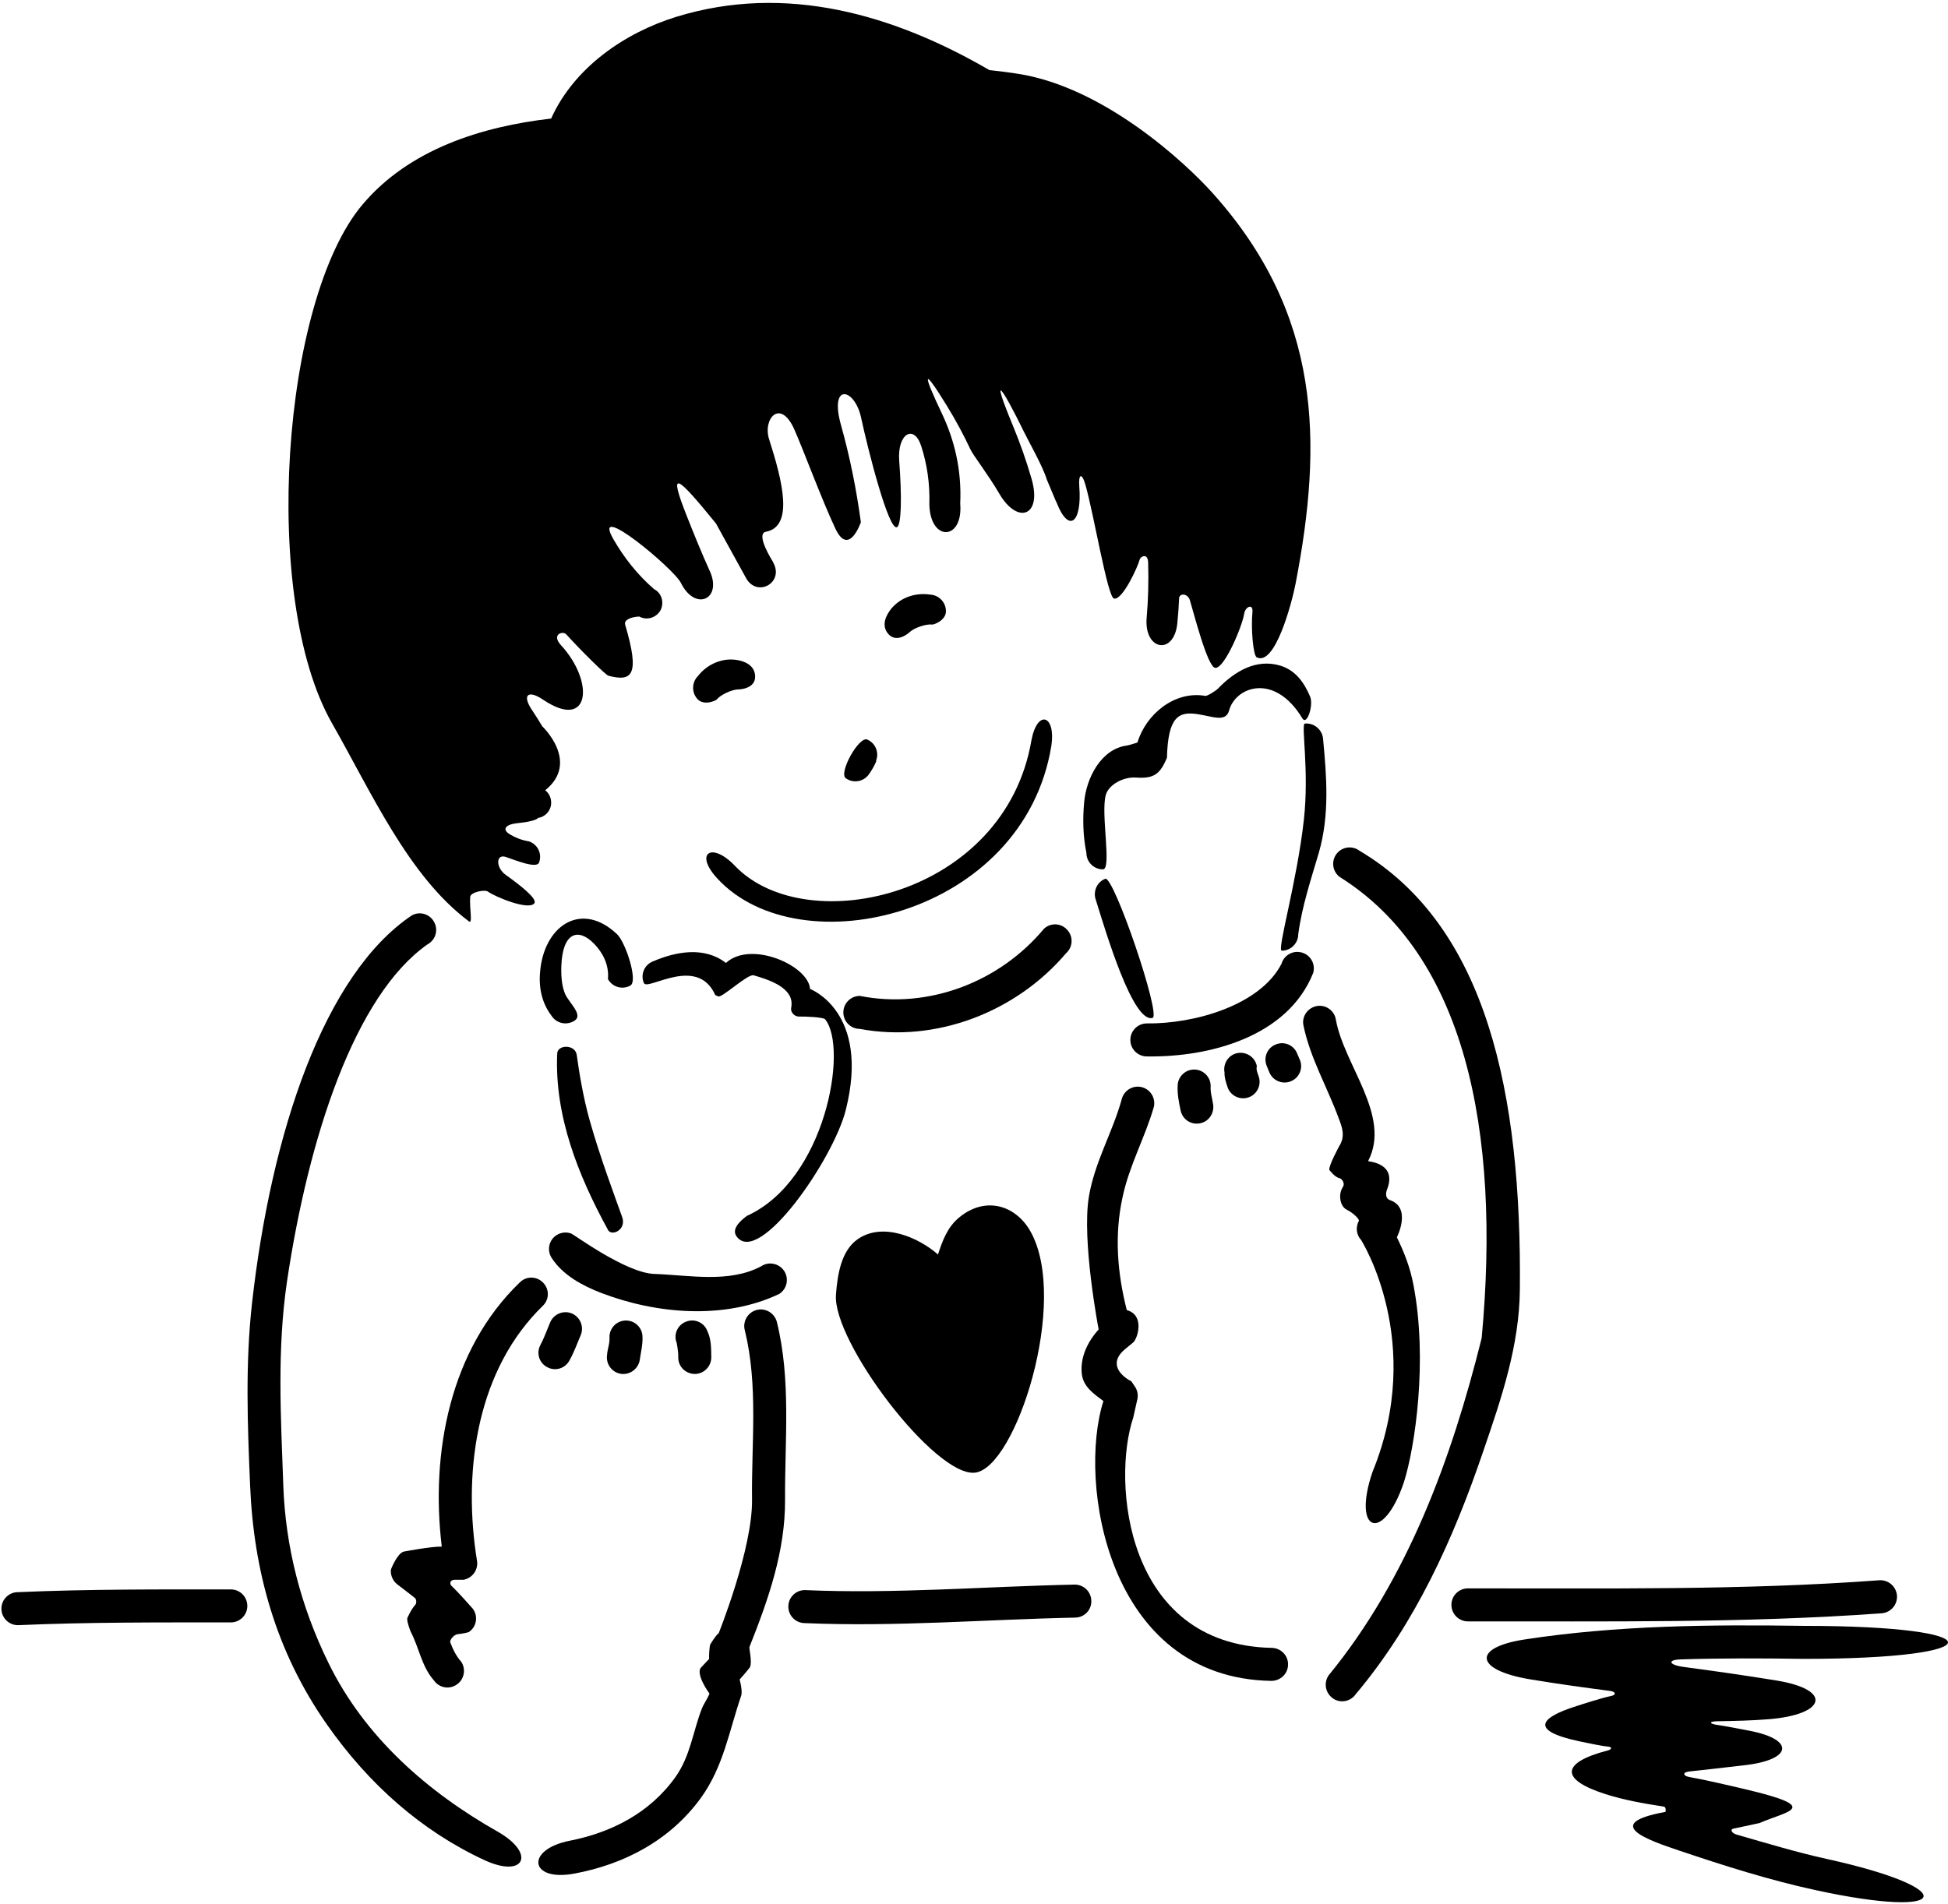 <?xml version="1.0" encoding="UTF-8"?>
<svg xmlns="http://www.w3.org/2000/svg" xmlns:xlink="http://www.w3.org/1999/xlink" width="354pt" height="346pt" viewBox="0 0 354 346" version="1.1">
<g id="surface1">
<path style=" stroke:none;fill-rule:nonzero;fill:rgb(0%,0%,0%);fill-opacity:1;" d="M 133.695 157.516 C 129.344 152.848 126.051 155.059 130.402 159.723 C 145.434 175.934 186.016 166.438 191.059 135.555 C 191.898 129.949 188.52 128.867 187.445 134.516 C 182.629 162.891 146.738 170.852 133.695 157.516 "/>
<path style=" stroke:none;fill-rule:nonzero;fill:rgb(0%,0%,0%);fill-opacity:1;" d="M 134.227 120.016 C 131.492 119.438 128.602 120.605 126.82 122.891 C 125.664 124.074 125.664 125.949 126.82 127.141 C 128.008 128.297 130.074 127.344 130.23 127.156 C 131.031 126.199 132.941 125.43 133.883 125.324 C 135.539 125.324 137.227 124.672 137.227 123.016 C 137.227 121.355 136.008 120.391 134.227 120.016 "/>
<path style=" stroke:none;fill-rule:nonzero;fill:rgb(0%,0%,0%);fill-opacity:1;" d="M 165.535 114.703 C 166.289 114.129 168.203 113.371 169.445 113.516 C 169.688 113.539 171.84 112.809 171.902 111.152 C 171.926 109.496 170.633 108.137 168.977 108.07 C 166.113 107.645 163.215 108.785 161.629 111.086 C 160.594 112.586 160.379 114.129 161.52 115.328 C 162.66 116.527 164.336 115.844 165.535 114.703 "/>
<path style=" stroke:none;fill-rule:nonzero;fill:rgb(0%,0%,0%);fill-opacity:1;" d="M 157.602 134.422 C 156.102 133.766 152.352 140.48 153.695 141.449 C 155.039 142.422 156.914 142.105 157.883 140.766 C 158.445 139.98 158.914 139.141 159.289 138.266 C 159.258 138.297 159.195 138.324 159.164 138.355 C 159.82 136.855 159.133 135.074 157.602 134.422 "/>
<path style=" stroke:none;fill-rule:nonzero;fill:rgb(0%,0%,0%);fill-opacity:1;" d="M 112.141 169.809 C 105.848 163.828 99.215 167.973 98.215 175.984 C 97.832 179.023 98.262 182.059 100.258 184.672 C 101.164 186.047 103.008 186.422 104.414 185.516 C 105.789 184.605 104.102 182.922 103.195 181.516 C 102.199 180.215 101.918 177.898 102.012 175.516 C 102.246 169.441 105.098 168.586 107.961 171.535 C 109.523 173.141 110.711 175.355 110.477 177.949 C 111.258 179.391 113.07 179.949 114.539 179.141 C 116.008 178.355 113.684 171.277 112.141 169.809 "/>
<path style=" stroke:none;fill-rule:nonzero;fill:rgb(0%,0%,0%);fill-opacity:1;" d="M 135.695 221.016 C 134.383 222.016 132.883 223.449 133.883 224.766 C 137.938 230.215 151.43 210.762 153.695 201.766 C 158.215 183.84 147.199 179.746 147.199 179.746 L 147.195 179.641 C 146.75 175.398 136.383 170.898 131.918 175.027 C 128.012 171.98 122.836 172.938 118.602 174.766 C 117.07 175.391 116.352 177.172 117.008 178.672 C 117.633 180.199 126.695 173.516 129.977 180.855 L 130.508 181.105 C 131.164 181.449 135.883 176.98 136.945 177.266 C 139.168 177.926 141.836 178.754 143.195 180.516 C 143.902 181.43 143.926 182.43 143.773 183.199 C 143.617 183.973 144.383 184.789 145.207 184.77 C 146.367 184.738 149.637 184.883 149.945 185.266 C 154.176 190.422 150.062 214.523 135.695 221.016 "/>
<path style=" stroke:none;fill-rule:nonzero;fill:rgb(0%,0%,0%);fill-opacity:1;" d="M 104.809 191.746 C 104.527 189.758 101.258 189.855 101.258 191.516 C 100.758 202.824 105.07 213.605 110.383 223.355 C 110.945 224.922 113.918 223.598 113.066 221.219 C 111.586 217.066 109.031 210.254 107.195 203.766 C 105.91 199.215 105.219 194.676 104.809 191.746 "/>
<path style=" stroke:none;fill-rule:nonzero;fill:rgb(0%,0%,0%);fill-opacity:1;" d="M 232.645 120.98 C 228.242 119.672 224.348 122.047 221.324 125.168 C 220.895 125.613 219.363 126.539 219.043 126.484 C 213.406 125.496 208.223 129.883 206.707 134.949 C 206.707 134.949 205.293 135.438 204.777 135.508 C 200.117 136.133 197.43 141.34 197.02 145.797 C 196.738 148.891 196.801 151.949 197.426 155.016 C 197.426 156.672 198.77 158.016 200.426 158.016 C 202.082 158.016 200.008 147.891 200.945 144.516 C 201.438 142.66 204.098 141.164 206.445 141.328 C 209.684 141.555 210.812 140.727 212.062 137.73 C 212.258 130.305 214.152 129.273 217.621 129.801 C 220.367 130.215 222.758 131.359 223.367 129.113 C 224.531 124.828 231.613 122.18 236.676 130.574 C 237.52 131.977 238.77 128.047 238.051 126.547 C 236.988 124.047 235.426 121.824 232.645 120.98 "/>
<path style=" stroke:none;fill-rule:nonzero;fill:rgb(0%,0%,0%);fill-opacity:1;" d="M 209.445 185.016 C 211.07 184.574 202.383 159.105 200.852 159.73 C 199.32 160.324 198.57 162.074 199.164 163.641 C 201.07 169.785 205.91 185.984 209.445 185.016 "/>
<path style=" stroke:none;fill-rule:nonzero;fill:rgb(0%,0%,0%);fill-opacity:1;" d="M 236.945 149.016 C 235.684 160.359 232 172.797 232.926 172.797 C 234.582 172.797 235.926 171.449 235.926 169.797 C 236.613 164.672 238.207 159.949 239.676 154.949 C 241.645 148.105 241.082 141.105 240.426 134.199 C 240.238 132.574 238.77 131.355 237.113 131.516 C 236.395 131.598 237.945 140.031 236.945 149.016 "/>
<path style=" stroke:none;fill-rule:nonzero;fill:rgb(0%,0%,0%);fill-opacity:1;" d="M 138.352 230.141 C 132.539 233.266 125.258 231.766 118.852 231.547 C 113.664 231.324 104.379 224.414 103.773 224.195 C 102.938 223.898 101.98 223.977 101.164 224.48 C 99.758 225.355 99.352 227.199 100.227 228.605 C 102.258 231.766 105.82 233.672 109.195 234.98 C 119.258 238.855 131.695 239.922 141.633 235.172 C 143.008 234.266 143.414 232.422 142.508 231.016 C 141.602 229.641 139.727 229.23 138.352 230.141 "/>
<path style=" stroke:none;fill-rule:nonzero;fill:rgb(0%,0%,0%);fill-opacity:1;" d="M 238.633 176.855 C 239.102 175.266 238.195 173.605 236.602 173.141 C 235.008 172.672 233.352 173.574 232.883 175.172 C 229.039 182.695 217.062 186.137 208.352 186.016 C 206.695 186.047 205.383 187.422 205.414 189.074 C 205.445 190.73 206.82 192.047 208.477 192.016 C 219.883 192.172 234.008 188.422 238.633 176.855 "/>
<path style=" stroke:none;fill-rule:nonzero;fill:rgb(0%,0%,0%);fill-opacity:1;" d="M 231.102 299.516 C 204.453 298.977 202.039 269.219 205.945 257.641 L 206.727 254.141 C 206.82 253.453 206.695 252.766 206.32 252.141 L 205.602 251.078 C 202.914 249.641 201.789 247.391 204.477 245.199 L 205.914 244.016 C 206.719 243.371 208.109 239.02 204.766 238.125 C 203.051 231.402 202.48 224.504 204.008 217.547 C 205.258 211.699 208.102 206.73 209.695 201.141 C 210.039 199.547 209.008 197.922 207.383 197.574 C 205.789 197.23 204.164 198.266 203.82 199.891 C 202.164 205.855 198.945 211.172 197.883 217.48 C 196.539 225.48 199.652 241.641 199.652 241.641 C 197.629 243.883 196.227 246.781 196.602 249.828 C 196.918 252.117 198.809 253.367 200.52 254.656 C 195.816 269.324 201.176 305.043 231.039 305.516 C 232.695 305.516 234.07 304.203 234.07 302.543 C 234.102 300.891 232.758 299.543 231.102 299.516 "/>
<path style=" stroke:none;fill-rule:nonzero;fill:rgb(0%,0%,0%);fill-opacity:1;" d="M 193.758 173.23 C 194.977 172.141 195.07 170.23 193.945 169.016 C 192.852 167.766 190.945 167.672 189.727 168.797 C 181.633 178.516 168.695 183.48 156.258 181.016 C 154.602 181.016 153.258 182.355 153.258 184.016 C 153.258 185.672 154.602 187.016 156.258 187.016 C 170.133 189.605 184.695 183.922 193.758 173.23 "/>
<path style=" stroke:none;fill-rule:nonzero;fill:rgb(0%,0%,0%);fill-opacity:1;" d="M 276.195 234.391 C 276.539 198.891 270.254 168.391 247.07 154.641 C 245.758 153.641 243.883 153.891 242.883 155.199 C 241.883 156.516 242.133 158.391 243.445 159.391 C 266.141 173.574 272.781 205.383 269.258 243.199 C 263.82 265.043 255.852 286.918 241.445 304.516 C 240.508 305.891 240.852 307.73 242.227 308.703 C 243.57 309.641 245.445 309.293 246.383 307.918 C 257.227 295.016 264.102 279.766 269.539 263.793 C 272.852 254.141 276.102 244.605 276.195 234.391 "/>
<path style=" stroke:none;fill-rule:nonzero;fill:rgb(0%,0%,0%);fill-opacity:1;" d="M 243.352 208.355 C 243.352 208.355 241.414 211.922 241.57 212.641 C 241.57 212.641 242.559 213.988 243.422 214.141 C 243.754 214.199 244.527 214.992 244.012 215.781 C 243.176 217.055 243.469 219.242 244.727 219.867 C 245.98 220.492 247.09 221.633 246.934 221.914 C 246.332 223.016 246.457 224.422 247.352 225.391 C 247.352 225.391 259.102 243.895 249.414 267.543 C 245.664 278.574 251.352 280.512 255.102 269.48 C 257.184 262.98 259.453 247.211 256.883 233.672 C 256.305 230.496 255.199 227.656 253.844 224.887 C 253.844 224.887 256.613 219.516 252.57 218.125 C 251.844 217.859 251.727 217.047 252.074 216.164 C 252.762 214.414 253.051 211.691 248.617 211.051 C 252.891 202.828 244.258 193.68 242.758 185.324 C 242.508 183.699 240.945 182.574 239.32 182.855 C 237.695 183.141 236.57 184.672 236.852 186.297 C 238.07 192.297 241.195 197.574 243.289 203.297 C 243.883 204.855 244.539 206.516 243.352 208.355 "/>
<path style=" stroke:none;fill-rule:nonzero;fill:rgb(0%,0%,0%);fill-opacity:1;" d="M 137.477 238.105 C 135.883 238.547 134.914 240.199 135.352 241.797 C 137.82 251.855 136.539 262.293 136.664 272.543 C 136.789 281.48 130.602 296.855 130.602 296.855 C 130.102 297.168 129.07 298.891 129.07 298.891 C 128.914 299.23 128.801 301.281 128.879 301.574 C 128.848 301.586 128.82 301.598 128.789 301.605 L 127.32 303.168 C 126.477 304.48 128.879 307.781 128.922 307.805 C 128.914 307.824 128.922 307.844 128.914 307.855 C 128.57 308.793 127.914 309.605 127.539 310.578 C 125.914 314.73 125.477 319.141 122.758 322.98 C 118.062 329.578 111.02 333.098 103.523 334.574 C 95.43 336.168 96.195 342.062 104.352 340.547 C 113.363 338.875 121.746 334.551 127.383 326.766 C 131.477 321.105 132.508 314.578 134.695 308.203 C 134.977 307.328 134.414 305.258 134.414 305.258 C 134.508 305.184 136.227 303.203 136.32 302.953 C 136.688 301.93 136.098 299.609 136.195 299.355 C 139.633 290.703 142.727 281.918 142.664 272.543 C 142.602 261.766 143.789 250.828 141.164 240.23 C 140.727 238.641 139.07 237.672 137.477 238.105 "/>
<path style=" stroke:none;fill-rule:nonzero;fill:rgb(0%,0%,0%);fill-opacity:1;" d="M 94.445 233.105 C 81.75 245.328 78.223 264.109 80.281 281.113 C 78.438 281.055 73.383 282.016 73.383 282.016 C 72.164 282.328 71.039 285.266 71.039 285.266 C 70.914 286.418 71.477 287.516 72.414 288.141 C 72.414 288.141 74.148 289.449 75.379 290.434 C 75.719 290.703 75.715 291.414 75.469 291.684 C 74.664 292.566 74.008 294.141 74.008 294.141 C 73.914 294.793 74.633 296.578 74.633 296.578 C 76.164 299.48 76.602 302.855 78.82 305.391 C 79.758 306.766 81.602 307.141 82.977 306.203 C 84.352 305.293 84.727 303.418 83.82 302.043 C 82.898 301.016 82.32 299.812 81.836 298.555 C 81.66 298.09 82.492 297.121 83.117 297.039 C 83.984 296.93 85.07 296.758 85.289 296.578 C 86.633 295.605 86.914 293.73 85.914 292.391 C 85.914 292.391 83.246 289.363 82.047 288.238 C 81.645 287.863 81.793 287.141 82.613 287.141 C 83.434 287.141 84.227 287.141 84.227 287.141 C 85.82 286.855 86.914 285.355 86.695 283.766 L 86.477 282.355 C 84.227 266.641 86.82 248.828 98.664 237.324 C 99.852 236.172 99.852 234.266 98.664 233.105 C 97.508 231.922 95.602 231.922 94.445 233.105 "/>
<path style=" stroke:none;fill-rule:nonzero;fill:rgb(0%,0%,0%);fill-opacity:1;" d="M 90.414 332.906 C 77.703 325.703 66.309 315.758 59.727 302.328 C 54.664 292.043 51.852 281.105 51.477 269.855 C 51.039 257.516 50.32 245.355 52.164 232.855 C 56.082 206.66 64.484 180.918 77.695 171.641 C 79.164 170.855 79.695 169.016 78.883 167.574 C 78.102 166.105 76.258 165.574 74.82 166.391 C 58.93 177.09 49.297 205.68 45.789 236.949 C 44.57 247.98 44.977 258.855 45.445 269.855 C 46.07 285.355 50.07 300.168 59.477 313.543 C 67.039 324.312 76.602 332.797 88.031 338.094 C 95.309 341.473 97.484 336.914 90.414 332.906 "/>
<path style=" stroke:none;fill-rule:nonzero;fill:rgb(0%,0%,0%);fill-opacity:1;" d="M 177.195 267.668 C 184.609 266.809 194.34 236.473 187.277 223.848 C 184.629 219.109 179.133 217.297 174.289 221.297 C 172.148 223.066 171.262 225.551 170.453 228.016 C 166.863 224.867 160.434 222.133 155.945 225.18 C 152.883 227.242 152.191 231.617 151.914 235.324 C 151.277 243.848 169.945 268.516 177.195 267.668 "/>
<path style=" stroke:none;fill-rule:nonzero;fill:rgb(0%,0%,0%);fill-opacity:1;" d="M 99.539 248.543 C 101.008 249.293 102.82 248.668 103.539 247.168 C 104.352 245.73 104.883 244.172 105.539 242.672 C 106.164 241.141 105.445 239.391 103.914 238.73 C 102.383 238.105 100.633 238.824 99.977 240.355 C 99.383 241.766 98.883 243.199 98.164 244.547 C 97.414 246.043 98.039 247.828 99.539 248.543 "/>
<path style=" stroke:none;fill-rule:nonzero;fill:rgb(0%,0%,0%);fill-opacity:1;" d="M 116.258 247.203 C 116.445 245.797 116.82 244.449 116.758 243.016 C 116.758 241.355 115.414 240.016 113.758 240.016 C 112.102 240.016 110.758 241.355 110.758 243.016 C 110.852 244.141 110.383 245.172 110.32 246.266 C 110.07 247.918 111.195 249.453 112.82 249.703 C 114.445 249.953 115.977 248.828 116.258 247.203 "/>
<path style=" stroke:none;fill-rule:nonzero;fill:rgb(0%,0%,0%);fill-opacity:1;" d="M 123.258 246.828 C 123.289 248.48 124.695 249.766 126.352 249.73 C 128.008 249.668 129.289 248.293 129.258 246.641 C 129.227 245.047 129.258 243.422 128.539 241.922 C 127.945 240.355 126.195 239.605 124.664 240.23 C 123.102 240.824 122.352 242.574 122.977 244.105 C 123.133 245.016 123.289 245.922 123.258 246.828 "/>
<path style=" stroke:none;fill-rule:nonzero;fill:rgb(0%,0%,0%);fill-opacity:1;" d="M 217.008 194.398 C 215.352 194.398 214.008 195.742 214.008 197.398 C 213.945 198.898 214.227 200.336 214.539 201.805 C 214.852 203.43 216.414 204.492 218.039 204.18 C 219.664 203.898 220.727 202.305 220.445 200.68 C 220.289 199.586 219.914 198.523 220.008 197.398 C 220.008 195.742 218.664 194.398 217.008 194.398 "/>
<path style=" stroke:none;fill-rule:nonzero;fill:rgb(0%,0%,0%);fill-opacity:1;" d="M 224.871 191.41 C 223.246 191.723 222.215 193.316 222.527 194.941 C 222.496 195.816 222.746 196.629 223.027 197.441 C 223.465 199.035 225.152 199.973 226.746 199.504 C 228.34 199.035 229.246 197.379 228.777 195.785 C 228.59 195.129 228.215 194.504 228.402 193.785 C 228.09 192.16 226.496 191.098 224.871 191.41 "/>
<path style=" stroke:none;fill-rule:nonzero;fill:rgb(0%,0%,0%);fill-opacity:1;" d="M 235.707 191.449 C 235.082 189.922 233.332 189.199 231.801 189.855 C 230.27 190.48 229.551 192.23 230.207 193.766 C 230.363 194.141 230.52 194.547 230.676 194.922 C 231.332 196.449 233.082 197.172 234.613 196.516 C 236.145 195.891 236.863 194.105 236.207 192.605 C 236.051 192.23 235.863 191.824 235.707 191.449 "/>
<path style=" stroke:none;fill-rule:nonzero;fill:rgb(0%,0%,0%);fill-opacity:1;" d="M 195.32 288.016 C 178.945 288.355 162.633 289.73 146.258 289.016 C 144.602 289.016 143.258 290.355 143.258 292.016 C 143.258 293.668 144.602 295.016 146.258 295.016 C 162.664 295.73 178.977 294.355 195.352 294.016 C 197.008 294.016 198.352 292.668 198.32 291.016 C 198.32 289.355 196.977 288.016 195.32 288.016 "/>
<path style=" stroke:none;fill-rule:nonzero;fill:rgb(0%,0%,0%);fill-opacity:1;" d="M 41.945 288.891 C 29.039 288.891 16.164 288.828 3.258 289.391 C 1.602 289.391 0.258 290.73 0.258 292.391 C 0.258 294.043 1.602 295.391 3.258 295.391 C 16.164 294.828 29.039 294.891 41.945 294.891 C 43.602 294.891 44.945 293.543 44.945 291.891 C 44.945 290.23 43.602 288.891 41.945 288.891 "/>
<path style=" stroke:none;fill-rule:nonzero;fill:rgb(0%,0%,0%);fill-opacity:1;" d="M 341.977 293.23 C 343.633 293.078 344.852 291.641 344.727 289.98 C 344.57 288.328 343.133 287.105 341.477 287.23 C 316.602 289.078 291.664 288.668 266.758 288.703 C 265.102 288.703 263.758 290.043 263.758 291.703 C 263.758 293.355 265.102 294.703 266.758 294.703 C 291.852 294.668 316.945 295.043 341.977 293.23 "/>
<path style=" stroke:none;fill-rule:nonzero;fill:rgb(0%,0%,0%);fill-opacity:1;" d="M 305.445 301.609 C 312.875 301.383 320.316 301.398 327.758 301.516 C 362.742 301.516 362.742 295.516 327.758 295.516 C 310.801 295.27 293.848 295.414 277.066 297.988 C 267.406 299.473 268.062 303.57 278.035 305.23 C 282.863 306.035 287.711 306.707 292.562 307.336 C 293.645 307.477 293.766 308.066 292.746 308.27 C 291.188 308.578 287.629 309.723 285.949 310.273 C 280.504 312.062 277.441 314.453 286.949 316.488 C 288.797 316.883 291.301 317.391 292.305 317.477 C 292.98 317.535 292.906 317.973 292.199 318.156 C 283.555 320.395 283.508 323.469 291.754 326.098 C 295.188 327.191 298.738 327.812 302.309 328.359 C 302.879 328.445 302.664 329.328 302.664 329.328 C 290.797 331.484 299.625 334.496 305.051 336.328 C 313.23 339.086 321.484 341.711 329.914 343.543 C 354.887 348.977 356.57 343.305 332.039 337.898 C 326.484 336.676 321.031 335.016 315.555 333.445 C 314.641 333.18 314.336 332.445 315.102 332.355 L 319.758 331.355 C 324.754 329.16 331.336 328.559 317.176 325.215 C 314.254 324.523 309.309 323.379 307.051 323.004 C 305.797 322.797 305.73 322.113 306.957 321.988 C 308.891 321.789 314.141 321.184 317.066 320.844 C 325.73 319.84 326.164 316.199 318.074 314.609 C 316.336 314.27 313.27 313.676 312.207 313.543 C 310.574 313.336 310.484 312.883 312.07 312.855 C 315.211 312.805 318.344 312.734 321.453 312.48 C 331.793 311.645 333.145 307.137 322.832 305.449 C 317.211 304.531 311.586 303.73 305.949 302.98 C 303.266 302.621 302.926 301.688 305.445 301.609 "/>
<path style=" stroke:none;fill-rule:nonzero;fill:rgb(0%,0%,0%);fill-opacity:1;" d="M 85.113 167.391 C 86.008 168.207 85.281 165.27 85.445 163.016 C 85.508 162.168 88.07 161.629 88.664 162.055 C 90.082 163.07 96.195 165.555 97.113 164.16 C 97.652 163.348 94.605 160.941 91.926 159.039 C 90.066 157.719 90.074 155.129 91.945 155.766 C 93.496 156.289 97.543 157.973 97.965 156.766 C 98.551 155.18 97.715 153.473 96.133 152.93 C 94.773 152.711 93.641 152.234 92.734 151.699 C 90.938 150.637 92.176 149.797 93.957 149.629 C 95.75 149.461 97.523 149.082 97.766 148.672 C 99.004 148.492 100.02 147.48 100.148 146.188 C 100.246 145.145 99.824 144.211 99.078 143.637 C 105.445 138.516 98.543 132.012 98.543 132.012 C 97.945 130.996 97.312 130.008 96.664 129.035 C 94.844 126.316 95.938 125.32 98.676 127.164 C 107.227 132.926 108.113 123.98 101.945 117.266 C 100.137 115.297 102.281 114.609 102.906 115.301 C 105.602 118.281 110.148 122.773 110.578 122.824 C 114.84 123.934 116.352 122.797 113.605 113.539 C 113.352 112.672 114.648 112.129 116.164 112.062 C 117.605 112.836 119.277 112.262 120.047 110.895 C 120.738 109.52 120.246 107.781 118.871 107.09 C 115.828 104.449 113.414 101.379 111.469 98 C 107.258 90.684 122.555 103.434 123.742 105.961 C 126.398 111.309 131.5 108.832 128.844 103.48 C 127.414 100.305 126.105 97.066 124.816 93.812 C 121.355 85.066 122.934 86.348 130.102 95.133 L 135.68 105.254 C 137.77 108.574 142.48 105.844 140.531 102.285 L 140.473 102.129 C 140.473 102.129 137.199 97.027 139.176 96.656 C 144.266 95.699 142.23 87.547 139.762 79.824 C 138.582 76.133 141.805 72.336 144.348 78.055 C 145.965 81.688 149.402 90.984 151.809 96.078 C 154.273 101.297 156.441 94.918 156.441 94.918 C 155.641 89.008 154.457 83.062 152.82 77.23 C 150.66 69.531 155.32 70.473 156.492 75.949 C 157.758 81.863 161.477 96.391 162.977 95.824 C 163.855 95.516 163.879 89.922 163.41 83.785 C 163.027 78.781 166.098 77.078 167.391 81.031 C 168.461 84.316 169.008 87.871 168.887 91.746 C 169.082 98.555 175.062 98.262 174.496 91.539 C 174.777 85.504 173.492 80.031 171.121 75.062 C 167.859 68.223 167.391 66.129 172.086 73.777 C 173.68 76.375 175.113 79.039 176.379 81.734 C 176.848 82.75 179.656 86.387 181.574 89.688 C 184.91 95.441 189.422 93.844 187.465 87.043 C 186.523 83.785 185.398 80.582 184.102 77.449 C 179.961 67.461 181.926 69.973 186.133 78.598 C 186.523 79.477 189.566 84.844 190.219 87.133 L 191.906 91.152 L 191.926 91.145 L 192.031 91.395 C 194.219 96.973 196.656 95.086 196.133 88.383 C 195.965 86.238 196.566 85.77 197.234 88.074 C 198.781 93.402 201.254 108.508 202.441 108.797 C 204.012 109.129 206.824 102.879 207.098 101.738 C 207.254 101.102 208.598 100.445 208.648 102.258 C 208.742 105.578 208.672 108.902 208.379 112.234 C 207.848 118.281 213.367 119.168 213.949 113.289 C 214.102 111.773 214.207 110.262 214.273 108.746 C 214.316 107.789 215.828 107.809 216.227 109.082 C 216.84 111.039 219.426 121.305 220.84 121.391 C 222.508 121.555 225.77 113.781 226.102 111.535 C 226.289 110.277 227.754 109.598 227.598 111.254 C 227.312 114.234 227.73 119.172 228.383 119.477 C 231.691 121.141 234.754 109.656 235.453 106.016 C 240.402 80.316 240.133 57.156 220.414 35.152 C 215.496 29.66 200.711 15.855 184.961 13.406 C 183.301 13.148 181.578 12.926 179.809 12.746 C 162.559 2.715 142.922 -3.102 122.906 3.055 C 113.547 5.945 104.316 12.281 100.156 21.547 C 87.609 22.992 74.363 27.086 65.84 37.223 C 51.215 54.625 47.316 108.605 60.324 131.441 C 67.5 144.031 74.199 159.18 85.113 167.391 "/>
</g>
</svg>
